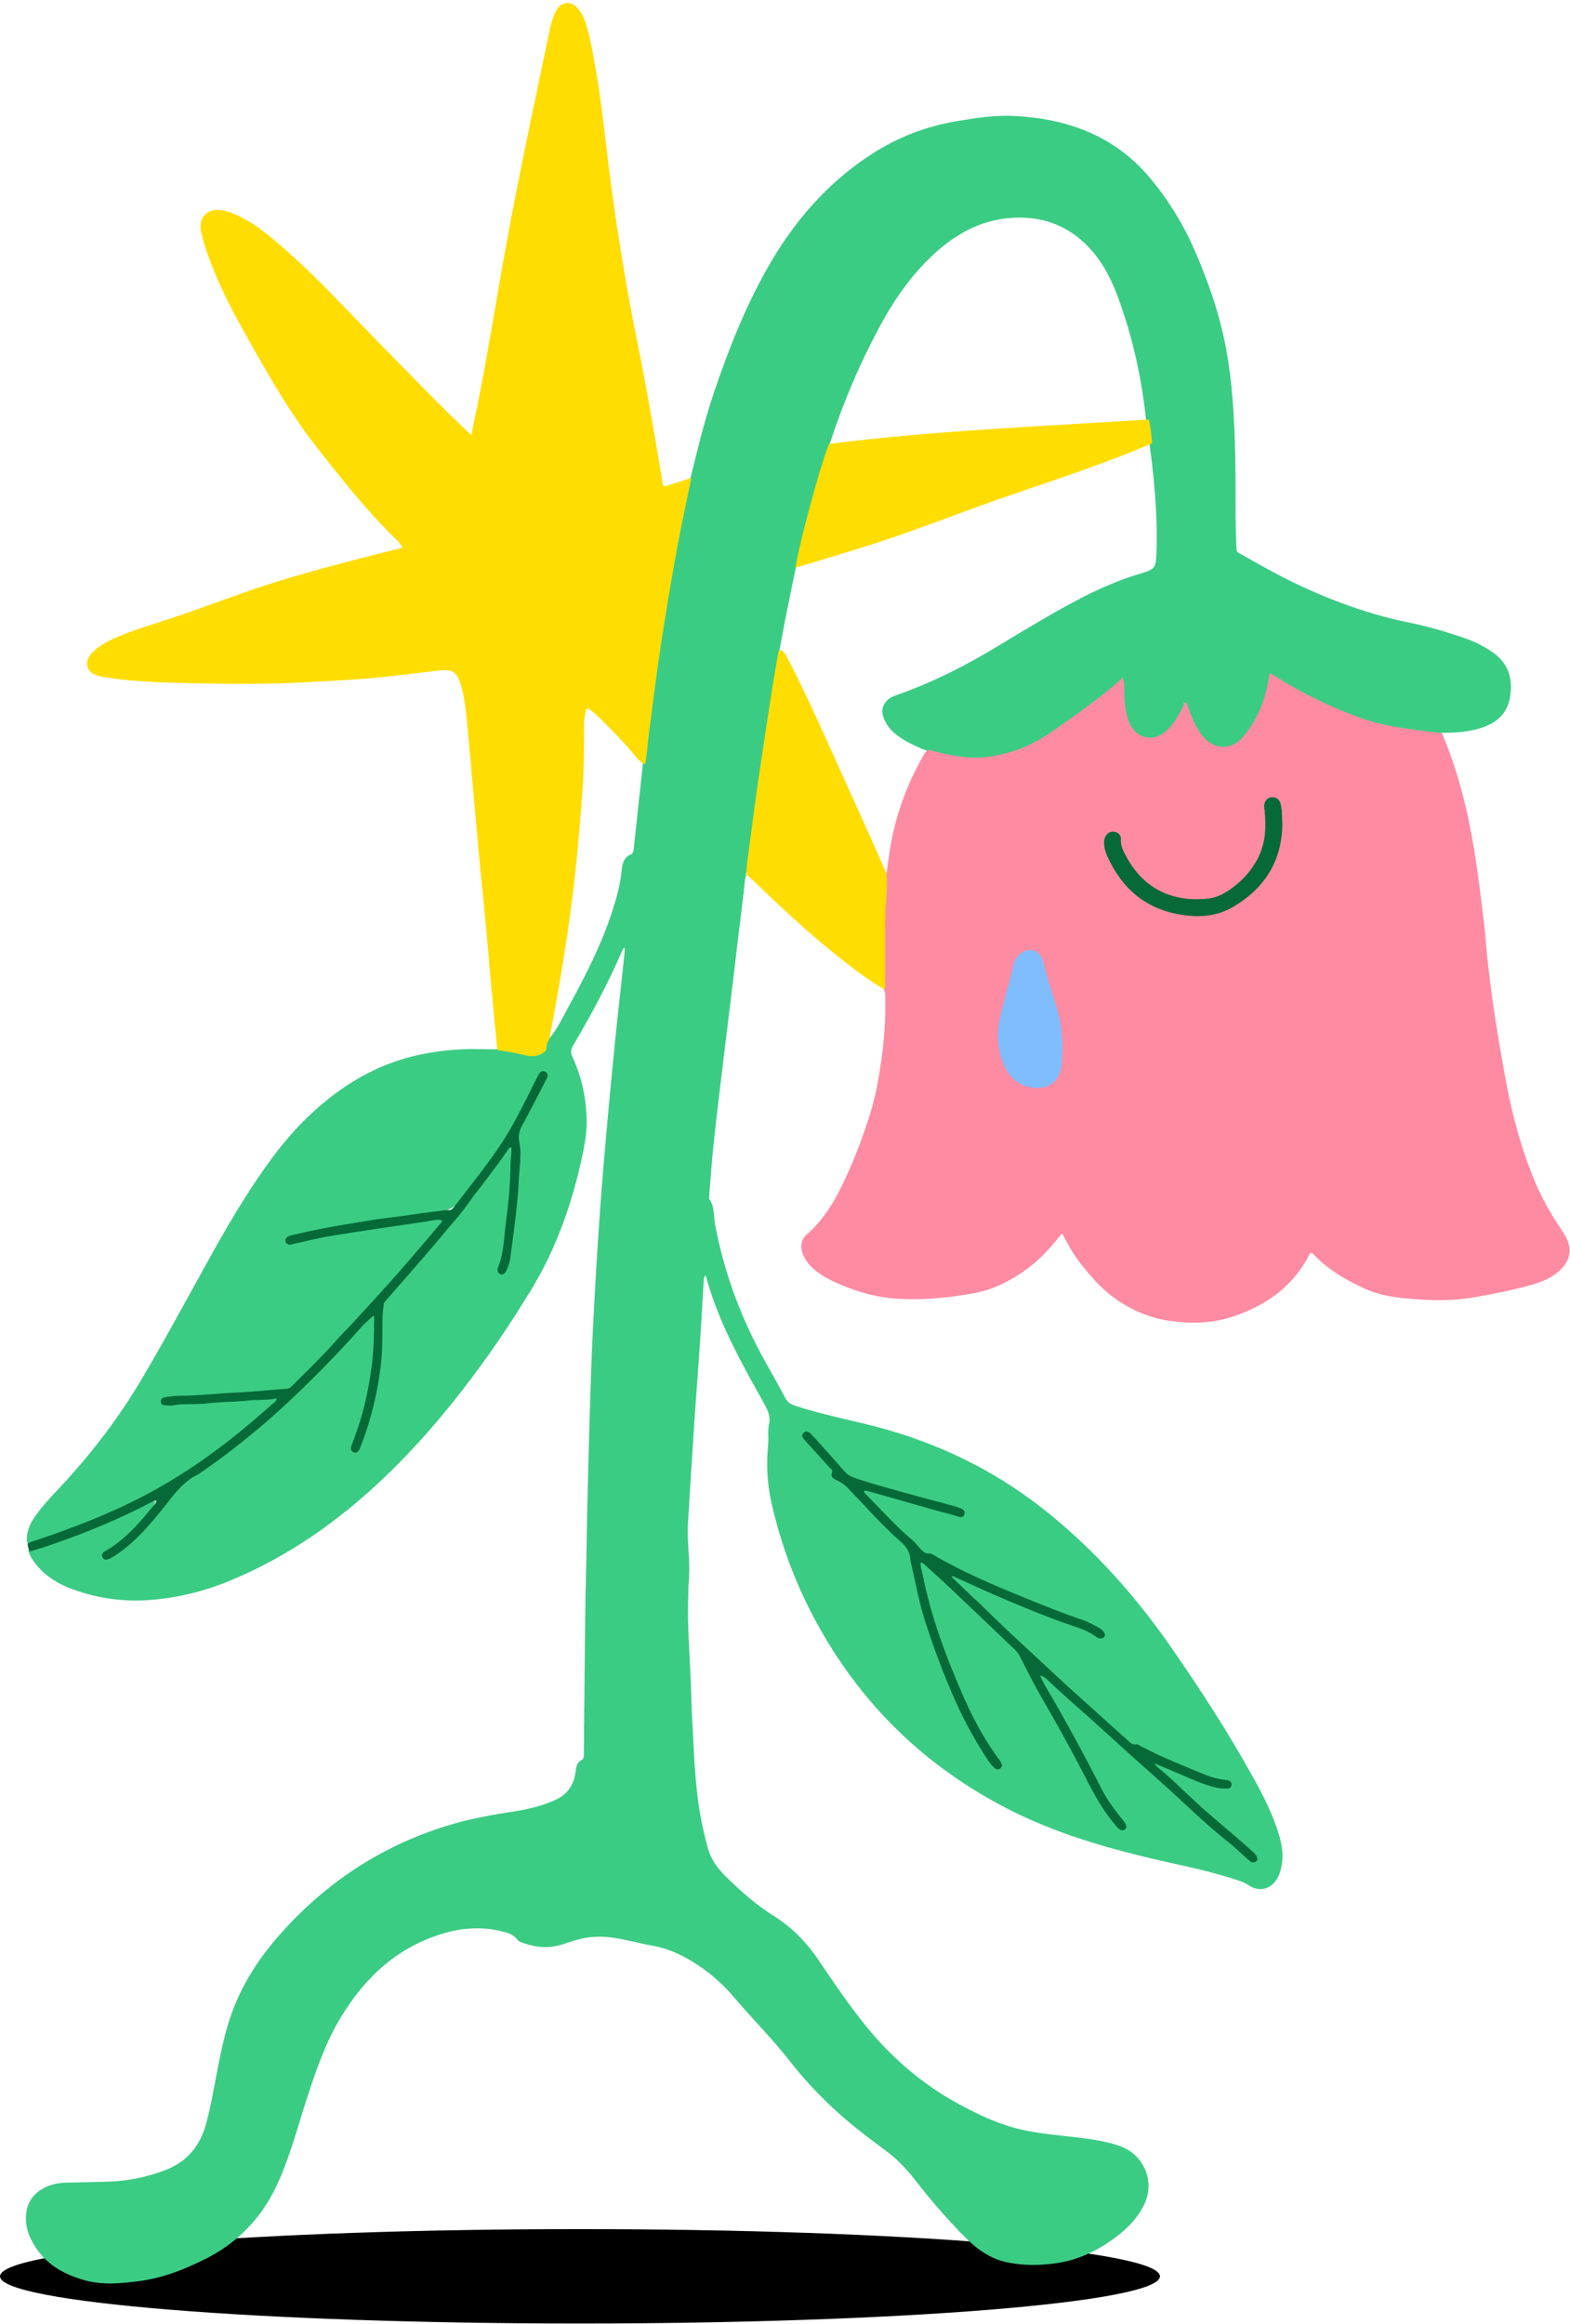 <svg width="271" height="401" viewBox="0 0 271 401" fill="none" xmlns="http://www.w3.org/2000/svg">
<path d="M100.11 400.887C155.399 400.887 200.219 397.242 200.219 392.745C200.219 388.248 155.399 384.602 100.11 384.602C44.821 384.602 0 388.248 0 392.745C0 397.242 44.821 400.887 100.11 400.887Z" fill="black"/>
<path d="M128.832 150.878C128.487 151.837 128.512 152.846 128.389 153.83C127.725 159.069 127.11 164.309 126.496 169.549C125.905 174.395 125.315 179.241 124.725 184.063C124.184 188.589 123.619 193.116 123.151 197.642C122.832 200.545 122.659 203.448 122.414 206.375C122.414 206.523 122.34 206.744 122.414 206.843C123.397 208.196 123.151 209.819 123.446 211.32C125.02 219.684 127.947 227.556 132.127 234.985C133.283 237.051 134.439 239.118 135.545 241.184C135.939 241.898 136.43 242.267 137.242 242.537C142.529 244.284 148.037 245.194 153.374 246.744C163.554 249.696 172.8 254.419 181.063 261.135C189.178 267.728 196.039 275.427 201.99 283.988C207.178 291.442 212.121 299.068 216.523 307.038C218.195 310.064 219.72 313.139 220.728 316.436C221.343 318.404 221.613 320.421 221.097 322.463C220.949 323.078 220.728 323.693 220.384 324.234C219.302 325.98 217.31 326.472 215.613 325.316C214.925 324.849 214.211 324.603 213.449 324.357C208.137 322.561 202.604 321.626 197.17 320.273C189.006 318.281 180.989 315.771 173.489 311.86C159.816 304.726 149.144 294.492 141.545 281.036C137.635 274.124 134.832 266.793 133.111 259.044C132.397 255.797 132.275 252.476 132.594 249.13C132.693 247.974 132.496 246.768 132.742 245.661C133.037 244.259 132.471 243.226 131.856 242.094C128.856 236.707 125.807 231.344 123.619 225.563C122.93 223.767 122.34 221.947 121.774 220.004C121.43 220.545 121.479 221.086 121.43 221.603C121.233 224.801 121.061 227.999 120.864 231.172C120.569 235.403 120.25 239.634 119.954 243.866C119.61 248.859 119.315 253.853 118.995 258.822C118.922 260.028 118.872 261.209 118.774 262.414C118.504 265.735 119.168 269.031 118.922 272.352C118.823 273.705 118.799 275.058 118.774 276.436C118.676 280.643 118.995 284.825 119.192 289.031C119.315 291.59 119.34 294.148 119.487 296.706C119.807 302.168 119.905 307.653 120.864 313.065C121.209 315.033 121.676 316.977 122.192 318.896C122.733 320.864 123.914 322.413 125.315 323.791C127.848 326.3 130.529 328.662 133.553 330.556C136.701 332.524 139.209 335.107 141.275 338.157C143.808 341.946 146.39 345.71 149.242 349.277C153.792 354.935 159.152 359.584 165.546 363.053C169.013 364.922 172.53 366.595 176.415 367.456C178.85 367.997 181.309 368.268 183.768 368.538C186.67 368.858 189.571 369.153 192.399 369.965C193.555 370.31 194.662 370.777 195.596 371.564C198.301 373.827 199.039 377.542 197.342 380.691C196.408 382.437 195.129 383.938 193.604 385.193C190.309 387.899 186.596 389.867 182.342 390.482C179.489 390.9 176.587 390.924 173.735 390.309C170.784 389.67 168.423 387.899 166.358 385.783C163.333 382.683 160.505 379.436 157.849 375.992C156.374 374.073 154.701 372.401 152.734 370.949C149.488 368.538 146.267 366.103 143.34 363.299C140.832 360.912 138.496 358.403 136.381 355.673C133.381 351.81 129.889 348.366 126.742 344.652C124.651 342.167 122.241 340.101 119.487 338.428C117.422 337.173 115.258 336.189 112.848 335.747C110.364 335.304 107.954 334.59 105.446 334.271C103.38 334.025 101.388 334.148 99.397 334.738C97.896 335.181 96.445 335.796 94.872 335.919C93.126 336.066 91.454 335.673 89.831 335.058C89.659 334.984 89.462 334.861 89.339 334.713C88.65 333.729 87.593 333.459 86.56 333.213C83.216 332.376 79.921 332.598 76.625 333.557C68.682 335.87 63.1 341.085 58.895 347.948C56.412 352.007 54.813 356.46 53.338 360.937C52.01 364.922 50.928 368.981 49.477 372.917C48.395 375.894 47.116 378.772 45.272 381.38C42.714 384.971 39.444 387.751 35.509 389.719C31.845 391.564 28.058 393.065 23.952 393.581C20.853 393.975 17.73 394.295 14.656 393.434C10.648 392.327 7.304 390.309 5.385 386.423C4.746 385.143 4.402 383.815 4.476 382.364C4.598 380.002 5.779 378.378 7.845 377.37C8.976 376.829 10.205 376.607 11.459 376.583C13.869 376.533 16.255 376.484 18.665 376.41C22.083 376.312 25.402 375.623 28.599 374.393C32.239 372.991 34.452 370.334 35.509 366.644C36.37 363.643 36.862 360.568 37.452 357.493C38.214 353.655 38.977 349.793 40.452 346.152C42.272 341.601 44.952 337.592 48.174 333.926C56.067 324.947 65.682 318.551 77.142 315.009C81.052 313.803 85.06 313.09 89.093 312.475C91.38 312.106 93.618 311.54 95.757 310.605C98.019 309.597 99.126 307.85 99.372 305.513C99.446 304.751 99.642 304.086 100.331 303.693C100.872 303.398 100.774 302.906 100.774 302.414C100.823 298.256 100.847 294.099 100.897 289.917C100.97 283.595 100.995 277.272 101.167 270.95C101.265 267.113 101.29 263.275 101.388 259.437C101.536 253.361 101.683 247.285 101.88 241.209C102.003 237.199 102.151 233.214 102.347 229.204C102.642 223.694 102.938 218.183 103.306 212.673C103.651 207.531 104.044 202.39 104.511 197.249C105.028 191.32 105.593 185.391 106.184 179.463C106.675 174.617 107.241 169.77 107.757 164.924C107.807 164.481 107.807 164.014 107.856 163.522C107.487 163.62 107.487 163.842 107.413 164.014C104.954 169.672 102.052 175.109 98.905 180.422C98.487 181.136 98.487 181.677 98.831 182.39C100.405 185.81 101.192 189.45 101.265 193.19C101.315 195.846 100.749 198.429 100.159 201.012C98.388 208.737 95.659 216.092 91.478 222.882C88.896 227.088 86.191 231.197 83.314 235.182C78.199 242.217 72.641 248.909 66.346 254.911C58.502 262.389 49.747 268.589 39.641 272.746C35.067 274.64 30.321 275.772 25.353 276.092C20.804 276.362 16.427 275.673 12.197 274.074C9.812 273.164 7.697 271.811 6.099 269.769C5.582 269.105 5.14 268.392 4.894 267.58C5.115 267.26 5.435 267.137 5.803 267.039C12.418 264.948 18.837 262.439 24.984 259.216C25.378 259.019 25.747 258.798 26.214 258.773C26.484 258.773 26.706 258.872 26.779 259.191C26.14 260.84 24.763 261.947 23.657 263.226C22.206 264.948 20.435 266.325 18.542 267.555C18.247 267.752 17.755 267.949 17.976 268.343C18.247 268.785 18.714 268.466 19.033 268.269C21.345 266.94 23.238 265.071 24.984 263.103C26.853 261.012 28.648 258.872 30.296 256.608C30.788 255.944 31.452 255.526 32.14 255.083C37.944 251.344 43.305 247.064 48.419 242.414C51.493 239.61 54.42 236.633 57.321 233.657C59.215 231.713 61.059 229.696 62.879 227.679C63.248 227.261 63.666 226.547 64.305 226.818C64.871 227.064 64.65 227.826 64.65 228.368C64.748 235.28 63.617 241.996 61.108 248.466C60.912 248.958 60.42 249.72 61.035 249.966C61.674 250.212 61.772 249.278 61.944 248.81C64.182 242.832 65.461 236.682 65.461 230.286C65.461 228.958 65.461 227.654 65.535 226.326C65.633 224.948 66.248 223.915 67.133 222.931C70.674 219.069 74.068 215.084 77.412 211.025C80.707 207.064 83.757 202.907 86.781 198.749C87.101 198.306 87.371 197.544 87.986 197.765C88.65 197.987 88.429 198.798 88.38 199.364C88.035 205.022 87.642 210.705 86.732 216.314C86.609 217.027 86.412 217.716 86.191 218.405C86.093 218.7 85.97 219.118 86.363 219.241C86.757 219.364 86.904 218.97 87.027 218.7C87.617 217.347 87.691 215.895 87.888 214.469C88.601 209.278 89.068 204.063 89.216 198.823C89.216 198.626 89.265 198.405 89.216 198.233C88.552 196.019 89.437 194.223 90.519 192.378C91.65 190.434 92.486 188.343 93.593 186.4C93.765 186.105 94.06 185.687 93.667 185.441C93.175 185.121 92.978 185.637 92.806 185.982C91.675 188.048 90.618 190.164 89.56 192.279C86.929 197.519 83.216 201.972 79.822 206.67C78.47 208.54 76.896 209.106 74.756 209.376C66.814 210.41 58.871 211.394 51.075 213.214C50.534 213.337 49.526 213.312 49.698 214.001C49.87 214.69 50.756 214.173 51.272 214.05C59.018 212.304 66.887 211.369 74.707 210.213C74.855 210.213 75.027 210.164 75.174 210.164C75.568 210.164 76.06 210.09 76.281 210.483C76.527 210.902 76.109 211.221 75.863 211.517C73.748 214.173 71.51 216.732 69.248 219.266C63.444 225.785 57.617 232.279 51.42 238.404C50.534 239.29 49.624 239.782 48.321 239.93C44.116 240.422 39.862 240.446 35.657 240.84C33.468 241.037 31.255 240.889 29.091 241.283C28.894 241.307 28.698 241.307 28.501 241.381C28.353 241.43 28.206 241.529 28.206 241.701C28.206 241.898 28.378 241.971 28.526 241.996C29.091 242.119 29.632 242.094 30.198 242.021C32.632 241.75 35.067 241.775 37.501 241.578C40.477 241.356 43.477 241.16 46.477 240.987C46.944 240.963 47.559 240.717 47.78 241.233C48.002 241.725 47.461 242.094 47.116 242.414C45.321 244.013 43.526 245.588 41.632 247.088C35.485 252.008 29.017 256.412 21.886 259.757C16.919 262.094 11.828 264.111 6.615 265.809C5.976 266.006 5.336 266.35 4.648 266.129C4.5 264.48 5.066 263.054 5.976 261.75C7.181 260.003 8.631 258.429 10.082 256.904C15.222 251.442 19.82 245.563 23.73 239.142C26.534 234.518 29.14 229.794 31.747 225.071C35.165 218.921 38.46 212.697 42.223 206.744C45.616 201.406 49.256 196.24 53.953 191.935C59.018 187.286 64.723 183.817 71.461 182.193C75.199 181.308 79.011 180.914 82.871 181.013C83.83 181.037 84.79 181.013 85.749 181.037C86.142 180.742 86.585 180.865 87.003 180.939C88.232 181.111 89.437 181.382 90.642 181.628C91.798 181.849 92.855 181.701 93.79 180.963C94.208 180.57 94.159 179.93 94.503 179.512C96.003 177.913 96.913 175.945 97.946 174.051C100.946 168.565 103.823 163.03 105.741 157.052C106.454 154.838 107.069 152.6 107.29 150.287C107.413 149.131 107.61 147.975 108.889 147.409C109.356 147.212 109.356 146.72 109.405 146.277C109.921 141.357 110.487 136.413 111.003 131.493C112.725 115.478 115.159 99.611 118.553 83.867C118.676 83.326 118.799 82.785 119.217 82.342C120.422 77.496 121.577 72.625 123.176 67.902C125.709 60.399 128.61 53.019 132.545 46.106C136.996 38.283 142.75 31.592 150.373 26.648C154.923 23.671 159.89 21.777 165.251 20.891C168.497 20.35 171.743 19.833 175.014 20.006C184.063 20.448 192.129 23.302 198.203 30.362C201.498 34.2 204.154 38.48 206.195 43.154C208.605 48.665 210.547 54.323 211.654 60.251C212.17 63.056 212.515 65.86 212.736 68.689C213.302 75.43 213.277 82.194 213.277 88.959C213.277 90.829 213.375 92.723 213.424 94.593C213.424 94.913 213.424 95.183 213.793 95.38C216.99 97.2 220.187 99.021 223.507 100.62C229.802 103.621 236.319 106.007 243.179 107.409C246.401 108.049 249.549 108.984 252.647 110.042C254.319 110.607 255.893 111.37 257.368 112.354C260.172 114.174 261.155 116.733 260.688 120.005C260.344 122.514 259.016 124.187 256.754 125.171C254.959 125.958 253.09 126.253 251.147 126.376C250.36 126.425 249.549 126.425 248.762 126.45C247.753 127.04 246.696 126.524 245.712 126.425C241.778 125.958 237.843 125.367 234.105 123.965C229.335 122.194 224.736 120.029 220.408 117.348C219.228 116.61 219.277 116.585 218.982 118.012C218.293 121.358 217.039 124.433 214.802 127.089C212.367 129.992 208.974 129.82 206.834 126.72C205.777 125.195 205.014 123.522 204.547 121.727C204.547 121.604 204.523 121.505 204.498 121.382C204.498 121.333 204.449 121.284 204.424 121.235C204.424 121.259 204.35 121.161 204.375 121.259C204.375 121.308 204.424 121.382 204.449 121.431C203.932 123.129 202.973 124.556 201.793 125.81C199.186 128.639 195.473 127.827 194.244 124.162C193.826 122.907 193.604 121.604 193.629 120.275C193.629 119.414 193.727 118.529 193.334 117.545C190.924 119.734 188.317 121.554 185.735 123.449C183.571 125.048 181.407 126.597 179.071 127.926C173.292 131.222 167.218 131.788 160.898 129.82C160.603 129.722 160.284 129.623 159.988 129.525C158.12 128.811 156.3 127.975 154.701 126.745C153.792 126.056 153.103 125.171 152.636 124.137C151.898 122.538 152.414 121.112 153.939 120.275C154.259 120.103 154.603 119.98 154.947 119.857C161.12 117.692 166.923 114.716 172.505 111.321C177.227 108.467 181.948 105.589 186.866 103.055C190.039 101.432 193.309 100.029 196.727 98.996C199.531 98.16 199.531 97.963 199.629 95.011C199.826 88.738 199.211 82.539 198.399 76.364C198.178 75.036 198.031 73.707 197.809 72.379C197.072 65.196 195.498 58.185 193.014 51.395C191.981 48.591 190.703 45.934 188.784 43.622C184.924 38.997 179.883 37.053 173.981 37.644C168.989 38.136 164.833 40.497 161.169 43.868C157.185 47.558 154.185 51.936 151.652 56.709C148.259 63.031 145.504 69.624 143.267 76.438C140.832 83.449 138.988 90.608 137.389 97.865C136.43 102.416 135.496 106.991 134.66 111.591C134.561 111.911 134.488 112.256 134.488 112.575C132.84 122.219 131.365 131.886 130.061 141.603C129.717 144.211 129.422 146.843 129.053 149.451C128.979 149.918 129.028 150.435 128.635 150.779L128.832 150.878Z" fill="#3BCC84"/>
<path d="M160.308 129.377C162.275 129.894 164.243 130.361 166.259 130.607C169.431 130.976 172.456 130.435 175.432 129.426C177.694 128.664 179.735 127.508 181.678 126.155C185.194 123.719 188.686 121.235 191.981 118.529C192.596 118.037 193.162 117.471 193.826 116.88C194.022 117.717 194.072 118.455 194.072 119.193C194.072 120.743 194.17 122.292 194.613 123.818C194.834 124.556 195.154 125.244 195.621 125.835C196.826 127.385 198.916 127.729 200.564 126.671C201.621 125.982 202.383 125.023 203.072 123.965C203.637 123.08 204.129 122.169 204.523 121.21C204.572 121.112 204.621 121.112 204.695 121.185C204.793 121.259 204.842 121.333 204.892 121.431C205.359 122.883 205.875 124.31 206.662 125.613C206.957 126.13 207.301 126.647 207.67 127.089C209.638 129.402 212.49 129.476 214.507 127.188C216.572 124.826 217.851 122.022 218.613 118.996C218.835 118.086 218.982 117.151 219.179 116.192C219.72 116.29 220.015 116.634 220.384 116.856C224.982 119.709 229.827 122.071 234.917 123.891C238.015 124.998 241.261 125.515 244.507 125.958C245.983 126.155 247.434 126.302 248.909 126.499C251.639 132.969 253.336 139.734 254.467 146.671C255.106 150.558 255.573 154.494 256.065 158.405C256.409 161.136 256.557 163.891 256.877 166.622C257.369 170.828 257.934 175.01 258.647 179.192C259.385 183.448 260.074 187.704 261.082 191.886C262.041 195.896 263.27 199.807 264.844 203.62C266.074 206.597 267.623 209.376 269.443 212.033C269.615 212.304 269.787 212.574 269.959 212.845C271.754 215.674 270.943 218.134 268.287 219.954C267.106 220.766 265.828 221.258 264.475 221.652C261.254 222.562 257.959 223.226 254.664 223.792C251.614 224.333 248.54 224.432 245.467 224.235C242.171 224.013 238.852 223.792 235.753 222.414C232.409 220.914 229.286 219.118 226.728 216.412C226.63 216.289 226.507 216.166 226.261 216.191C226.089 216.191 226.04 216.437 225.941 216.609C223.63 220.988 220.138 224.063 215.638 226.055C213.621 226.965 211.556 227.654 209.367 227.974C206.76 228.343 204.178 228.269 201.621 227.851C198.301 227.31 195.252 226.031 192.498 224.063C190.039 222.316 188.071 220.028 186.252 217.642C185.145 216.166 184.235 214.567 183.35 212.796C182.981 213.214 182.686 213.558 182.415 213.903C179.415 217.667 175.751 220.545 171.227 222.267C169.382 222.98 167.44 223.251 165.521 223.546C162.03 224.063 158.513 224.284 154.997 224.087C151.578 223.89 148.308 223.005 145.16 221.676C143.562 221.012 142.037 220.25 140.685 219.143C139.799 218.429 139.086 217.568 138.644 216.51C138.078 215.256 138.25 213.854 139.258 212.993C142.48 210.188 144.472 206.547 146.193 202.734C147.595 199.635 148.8 196.461 149.857 193.239C150.988 189.869 151.652 186.375 152.144 182.833C152.636 179.34 152.882 175.847 152.808 172.329C152.808 171.812 152.808 171.296 152.611 170.779C152.464 170.238 152.464 169.672 152.464 169.131C152.464 165.539 152.464 161.948 152.464 158.356C152.464 156.167 152.759 153.977 152.783 151.788C153.251 149.795 153.374 147.753 153.742 145.761C154.701 140.496 156.497 135.503 159.128 130.829C159.423 130.287 159.644 129.623 160.333 129.402L160.308 129.377Z" fill="#FF8BA2"/>
<path d="M94.208 181.308C93.2 182.193 92.044 182.415 90.765 182.095C89.142 181.701 87.495 181.406 85.847 181.16C85.552 178.184 85.257 175.182 84.986 172.206C84.79 170.213 84.617 168.221 84.445 166.228C84.027 161.259 83.56 156.265 83.043 151.296C82.65 147.483 82.33 143.645 81.986 139.832C81.494 134.42 81.052 129.008 80.511 123.596C80.338 121.899 80.117 120.177 79.65 118.529C78.888 115.823 78.199 115.404 75.42 115.724C71.264 116.216 67.109 116.782 62.904 117.102C58.649 117.422 54.37 117.643 50.092 117.84C44.977 118.061 39.862 118.012 34.722 117.914C30.173 117.815 25.599 117.741 21.074 117.249C19.919 117.126 18.788 116.954 17.632 116.757C17.165 116.684 16.697 116.536 16.255 116.339C15.074 115.773 14.705 114.568 15.32 113.412C15.714 112.698 16.328 112.182 16.968 111.69C18.394 110.632 20.042 109.968 21.665 109.328C25.279 107.951 29.042 106.917 32.681 105.614C37.845 103.793 42.96 101.825 48.198 100.226C54.666 98.258 61.207 96.561 67.748 94.937C68.289 94.814 68.83 94.667 69.445 94.494C69.174 93.781 68.682 93.387 68.24 92.945C63.174 87.975 58.772 82.416 54.42 76.832C50.436 71.739 47.19 66.18 43.993 60.571C41.46 56.094 38.903 51.592 36.96 46.795C36.099 44.679 35.288 42.539 34.796 40.325C34.747 40.104 34.673 39.858 34.649 39.612C34.378 37.422 35.804 35.996 38.018 36.242C39.493 36.414 40.796 37.004 42.05 37.693C44.411 38.948 46.428 40.62 48.444 42.367C51.592 45.098 54.592 47.976 57.494 50.977C64.33 58.013 71.117 65.073 78.101 71.985C79.133 72.994 80.191 73.953 81.273 74.987C81.593 74.864 81.445 74.495 81.519 74.199C83.781 63.818 85.38 53.289 87.273 42.834C88.626 35.356 90.126 27.927 91.675 20.473C92.757 15.307 93.839 10.141 94.921 4.975C95.044 4.36 95.241 3.745 95.437 3.13C95.585 2.687 95.757 2.22 96.003 1.802C96.888 0.276 98.462 0.08 99.692 1.383C100.306 2.048 100.675 2.835 100.97 3.671C101.634 5.565 102.028 7.533 102.397 9.501C103.356 14.544 103.995 19.612 104.585 24.704C105.938 36.192 107.684 47.607 109.995 58.923C111.569 66.647 112.872 74.396 114.2 82.17C114.544 84.236 114.053 84.113 116.266 83.449C117.299 83.129 118.307 82.785 119.34 82.44C118.528 86.376 117.668 90.337 116.93 94.298C115.897 99.833 114.987 105.368 114.126 110.952C113.364 115.995 112.725 121.062 112.061 126.13C111.815 128.024 111.692 129.943 111.372 131.837C110.462 131.591 109.971 130.804 109.405 130.14C107.438 127.778 105.274 125.589 103.061 123.449C102.692 123.08 102.249 122.784 101.856 122.465C101.388 122.12 101.142 122.219 101.069 122.784C100.995 123.424 100.823 124.039 100.823 124.679C100.823 128.393 100.823 132.108 100.577 135.822C100.233 140.89 99.814 145.933 99.249 151.001C98.241 160.152 96.716 169.229 95.019 178.282C94.921 178.799 94.847 179.315 94.577 179.758C94.257 180.225 94.478 180.84 94.183 181.308H94.208Z" fill="#FFDD00"/>
<path d="M153.103 151.468C153.103 152.993 153.054 154.494 152.906 155.995C152.783 157.348 152.808 158.701 152.783 160.078C152.783 163.202 152.783 166.327 152.783 169.426C152.783 169.869 152.882 170.312 152.611 170.705C149.513 168.86 146.685 166.671 143.881 164.408C138.963 160.447 134.365 156.118 129.815 151.739C129.496 151.444 129.151 151.148 128.832 150.878C128.832 149.082 129.201 147.311 129.422 145.515C129.914 141.628 130.43 137.766 130.996 133.879C131.734 128.91 132.496 123.941 133.258 118.972C133.602 116.807 133.996 114.642 134.365 112.477C134.488 112.231 134.66 112.084 134.955 112.231C135.471 112.551 135.668 113.068 135.939 113.56C139.603 120.62 142.775 127.901 146.045 135.158C148.283 140.103 150.546 145.048 152.71 150.017C152.833 150.312 152.98 150.583 153.029 150.902C153.029 151.025 153.029 151.148 153.029 151.271C153.029 151.321 153.029 151.394 153.029 151.444L153.103 151.468Z" fill="#FFDD00"/>
<path d="M4.721 266.252C6.615 265.612 8.508 264.997 10.377 264.308C16.894 261.971 23.238 259.216 29.189 255.649C33.862 252.845 38.263 249.671 42.444 246.178C44.042 244.85 45.616 243.472 47.165 242.119C47.387 241.922 47.706 241.775 47.755 241.258C46.157 241.652 44.559 241.455 42.985 241.627C42.542 241.676 42.124 241.725 41.682 241.75C39.444 241.898 37.231 241.922 34.993 242.217C34.845 242.217 34.673 242.217 34.526 242.217C33.05 242.316 31.575 242.168 30.099 242.439C29.632 242.537 29.14 242.488 28.673 242.488C28.206 242.488 27.763 242.39 27.763 241.799C27.763 241.283 28.132 241.11 28.55 241.061C29.337 240.963 30.124 240.815 30.935 240.815C34.329 240.815 37.698 240.397 41.091 240.249C43.87 240.126 46.649 239.807 49.428 239.61C49.821 239.585 50.116 239.413 50.362 239.167C52.748 236.756 55.231 234.419 57.493 231.885C58.649 230.557 59.903 229.327 61.108 228.023C63.764 225.145 66.42 222.242 69.002 219.315C71.461 216.51 73.847 213.657 76.256 210.828C76.306 210.779 76.281 210.68 76.306 210.557C75.396 210.287 74.486 210.631 73.625 210.754C68.191 211.541 62.731 212.328 57.321 213.214C55.108 213.558 52.944 214.124 50.78 214.592C50.584 214.641 50.387 214.715 50.19 214.739C49.723 214.813 49.379 214.592 49.28 214.173C49.182 213.78 49.428 213.485 49.797 213.312C49.969 213.239 50.165 213.165 50.362 213.116C53.534 212.353 56.756 211.713 59.977 211.197C62.387 210.803 64.772 210.36 67.182 210.09C69.887 209.795 72.543 209.303 75.248 209.007C75.961 208.934 76.674 208.761 77.388 208.811C77.781 208.835 78.076 208.638 78.297 208.343C81.175 204.555 84.224 200.889 86.806 196.88C88.847 193.706 90.495 190.336 92.167 186.966C92.437 186.425 92.683 185.883 93.003 185.367C93.224 184.973 93.544 184.629 94.085 184.899C94.552 185.121 94.65 185.564 94.355 186.129C92.954 188.835 91.576 191.541 90.126 194.198C89.634 195.108 89.412 195.969 89.634 197.027C89.954 198.503 89.806 200.053 89.708 201.578C89.658 202.169 89.585 202.759 89.56 203.374C89.462 205.932 89.191 208.466 88.871 211C88.626 212.968 88.355 214.961 88.109 216.929C88.011 217.74 87.74 218.478 87.421 219.216C87.15 219.807 86.707 220.028 86.29 219.807C85.798 219.536 85.822 219.069 85.97 218.651C87.003 216.117 86.978 213.411 87.347 210.779C87.79 207.458 88.085 204.112 88.134 200.766C88.134 199.832 88.355 198.897 88.257 197.962C87.814 197.962 87.74 198.282 87.593 198.503C85.232 201.972 82.552 205.194 80.093 208.614C79.33 209.672 78.47 210.606 77.633 211.59C75.642 214.001 73.601 216.363 71.584 218.7C69.936 220.594 68.264 222.488 66.617 224.382C66.42 224.604 66.248 224.801 66.223 225.096C66.15 225.932 66.027 226.769 66.027 227.605C66.002 230.213 66.051 232.796 65.756 235.379C65.166 240.397 63.986 245.268 62.092 249.966C61.846 250.557 61.404 250.803 60.985 250.557C60.518 250.311 60.494 249.893 60.666 249.425C60.961 248.638 61.256 247.851 61.526 247.064C62.83 243.447 63.617 239.708 64.133 235.895C64.502 233.115 64.576 230.336 64.576 227.531C64.576 227.359 64.65 227.138 64.453 227.015C63.764 227.654 63.002 228.245 62.387 228.958C58.477 233.361 54.37 237.568 50.092 241.602C45.173 246.227 39.911 250.483 34.329 254.296C34.304 254.296 34.255 254.345 34.23 254.37C31.698 255.551 30.148 257.715 28.476 259.831C26.042 262.857 23.558 265.858 20.337 268.072C19.869 268.392 19.402 268.687 18.91 268.933C18.32 269.228 17.878 269.13 17.681 268.662C17.459 268.146 17.779 267.826 18.197 267.605C20.361 266.35 22.206 264.702 23.878 262.857C24.935 261.701 25.894 260.495 26.902 259.29C26.952 259.167 27.075 258.97 26.902 258.921C26.755 258.872 26.534 258.896 26.386 259.044C20.214 262.316 13.771 264.899 7.156 267.088C6.467 267.309 5.779 267.482 5.09 267.678C4.943 267.211 4.697 266.768 4.82 266.252H4.721Z" fill="#056A37"/>
<path d="M143.094 76.586C161.415 74.273 179.882 73.56 198.301 72.379C198.621 73.732 198.744 75.11 198.867 76.487C190.039 80.276 180.891 83.154 171.841 86.327C165.005 88.738 158.292 91.395 151.406 93.633C146.931 95.085 142.406 96.413 137.881 97.791C137.684 97.84 137.488 97.865 137.291 97.914C138.053 93.879 139.111 89.919 140.193 85.958C141.053 82.81 141.963 79.661 143.094 76.61V76.586Z" fill="#FFDD00"/>
<path d="M164.144 271.959C165.521 273.287 166.849 274.566 168.177 275.821C168.497 276.116 168.841 276.387 169.161 276.707C172.825 280.397 176.686 283.865 180.497 287.432C184.604 291.294 188.834 295.009 193.014 298.797C193.506 299.265 194.047 299.683 194.539 300.15C195.006 300.569 195.375 301.11 196.162 300.962C196.408 300.913 196.752 301.184 197.022 301.331C200.637 303.225 204.424 304.726 208.211 306.276C209.244 306.694 210.351 306.94 211.457 307.112C211.654 307.137 211.875 307.112 212.047 307.211C212.367 307.334 212.638 307.555 212.588 307.924C212.539 308.318 212.293 308.588 211.875 308.588C211.285 308.588 210.695 308.588 210.08 308.465C207.793 307.949 205.703 306.965 203.564 306.054C202.211 305.489 200.859 304.898 199.211 304.209C199.531 304.578 199.654 304.8 199.85 304.947C202.285 306.915 204.473 309.129 206.76 311.245C208.826 313.139 210.99 314.91 213.105 316.731C214.211 317.666 215.269 318.625 216.351 319.584C216.449 319.658 216.523 319.757 216.597 319.83C217.064 320.347 217.187 320.962 216.818 321.183C216.326 321.503 215.933 321.282 215.539 320.937C214.236 319.757 212.957 318.551 211.58 317.469C207.547 314.246 203.908 310.581 200.047 307.161C196.039 303.619 192.055 300.003 188.096 296.411C185.661 294.222 183.153 292.106 180.792 289.818C180.448 289.499 180.079 289.228 179.514 289.08C179.858 289.769 180.178 290.483 180.596 291.171C183.94 296.854 187.088 302.66 190.088 308.539C191.121 310.581 192.498 312.401 193.924 314.172C194.49 314.886 194.563 315.304 194.194 315.624C193.801 315.993 193.285 315.796 192.694 315.107C190.506 312.573 188.883 309.671 187.383 306.719C184.948 301.946 182.342 297.272 179.637 292.623C178.358 290.409 177.227 288.096 176.071 285.833C175.85 285.39 175.579 285.021 175.235 284.677C171.374 281.012 167.538 277.322 163.677 273.681C162.275 272.352 160.849 271.098 159.423 269.819C159.3 269.72 159.202 269.573 158.931 269.597C158.833 270.261 159.103 270.876 159.226 271.516C160.726 279.093 163.431 286.251 166.554 293.287C168.202 296.977 170.169 300.495 172.579 303.767C172.677 303.89 172.751 304.037 172.825 304.185C173.046 304.554 172.948 304.898 172.628 305.144C172.333 305.366 172.013 305.316 171.743 305.095C171.276 304.701 170.907 304.234 170.563 303.742C168.399 300.47 166.505 297.051 164.907 293.459C162.915 289.031 161.243 284.505 159.743 279.905C158.734 276.83 158.144 273.656 157.431 270.483C157.308 269.966 157.161 269.474 157.136 268.958C157.038 267.605 156.275 266.694 155.316 265.858C152.095 263.029 149.291 259.782 146.316 256.707C145.8 256.166 145.234 255.797 144.595 255.477C144.004 255.182 143.291 254.96 143.636 253.976C143.783 253.583 143.34 253.361 143.095 253.115C141.742 251.59 140.365 250.089 138.988 248.564C138.865 248.417 138.717 248.269 138.619 248.097C138.398 247.777 138.447 247.506 138.693 247.236C138.939 246.965 139.209 246.891 139.553 247.088C139.922 247.285 140.168 247.58 140.439 247.875C142.234 249.868 144.029 251.861 145.775 253.878C146.341 254.517 147.029 254.837 147.791 255.083C151.578 256.338 155.439 257.346 159.3 258.404C161.193 258.921 163.087 259.413 164.956 259.929C165.3 260.028 165.644 260.175 165.964 260.298C166.431 260.495 166.653 260.864 166.431 261.356C166.235 261.824 165.817 261.824 165.398 261.676C164.194 261.233 162.939 261.012 161.71 260.643C157.751 259.511 153.792 258.404 149.832 257.273C149.611 257.199 149.365 257.125 149.119 257.273C149.168 257.371 149.168 257.519 149.242 257.592C151.972 260.323 154.529 263.25 157.529 265.76C158.12 266.252 158.562 266.965 159.152 267.506C159.497 267.801 159.792 268.097 160.308 268.023C160.652 267.974 160.923 268.146 161.193 268.318C166.21 271.245 171.546 273.509 176.932 275.698C180.301 277.076 183.67 278.429 187.112 279.585C187.973 279.88 188.784 280.372 189.596 280.79C189.989 280.987 190.334 281.282 190.58 281.651C190.899 282.119 190.653 282.635 190.088 282.684C189.694 282.734 189.399 282.561 189.104 282.34C187.899 281.454 186.497 280.962 185.096 280.495C180.522 278.945 176.046 277.051 171.62 275.157C169.308 274.148 167.021 273.09 164.735 272.057C164.587 271.983 164.464 271.885 164.12 272.057L164.144 271.959Z" fill="#056A37"/>
<path d="M183.374 181.332C183.325 182.095 183.374 183.079 183.202 184.088C182.735 186.917 180.719 188.073 177.94 187.605C175.727 187.236 174.227 185.859 173.317 183.817C172.087 181.037 171.989 178.159 172.677 175.256C173.243 172.845 173.931 170.459 174.571 168.073C174.694 167.606 174.817 167.138 174.891 166.671C175.038 165.761 175.481 165.072 176.218 164.481C177.423 163.497 179.071 163.793 179.784 165.195C179.883 165.416 179.981 165.638 180.03 165.859C180.743 168.737 181.727 171.517 182.538 174.346C183.178 176.535 183.424 178.799 183.399 181.332H183.374Z" fill="#80BDFF"/>
<path d="M221.343 141.874C221.392 148.295 218.49 153.043 213.08 156.339C210.203 158.11 207.08 158.356 203.809 157.815C197.662 156.806 193.58 153.215 191.096 147.655C190.776 146.917 190.555 146.155 190.579 145.343C190.579 144.974 190.653 144.629 190.825 144.31C191.145 143.67 191.76 143.375 192.424 143.522C193.039 143.645 193.53 144.113 193.481 144.802C193.407 145.958 193.924 146.893 194.44 147.852C197.514 153.559 202.727 155.699 208.555 155.035C210.351 154.838 211.875 153.854 213.252 152.772C214.802 151.542 216.056 150.041 217.015 148.295C218.441 145.638 218.589 142.809 218.293 139.882C218.244 139.488 218.17 139.094 218.244 138.701C218.416 138.012 218.933 137.569 219.597 137.545C220.261 137.52 220.826 137.914 221.023 138.602C221.318 139.685 221.294 140.816 221.318 141.948L221.343 141.874Z" fill="#056A37"/>
</svg>
